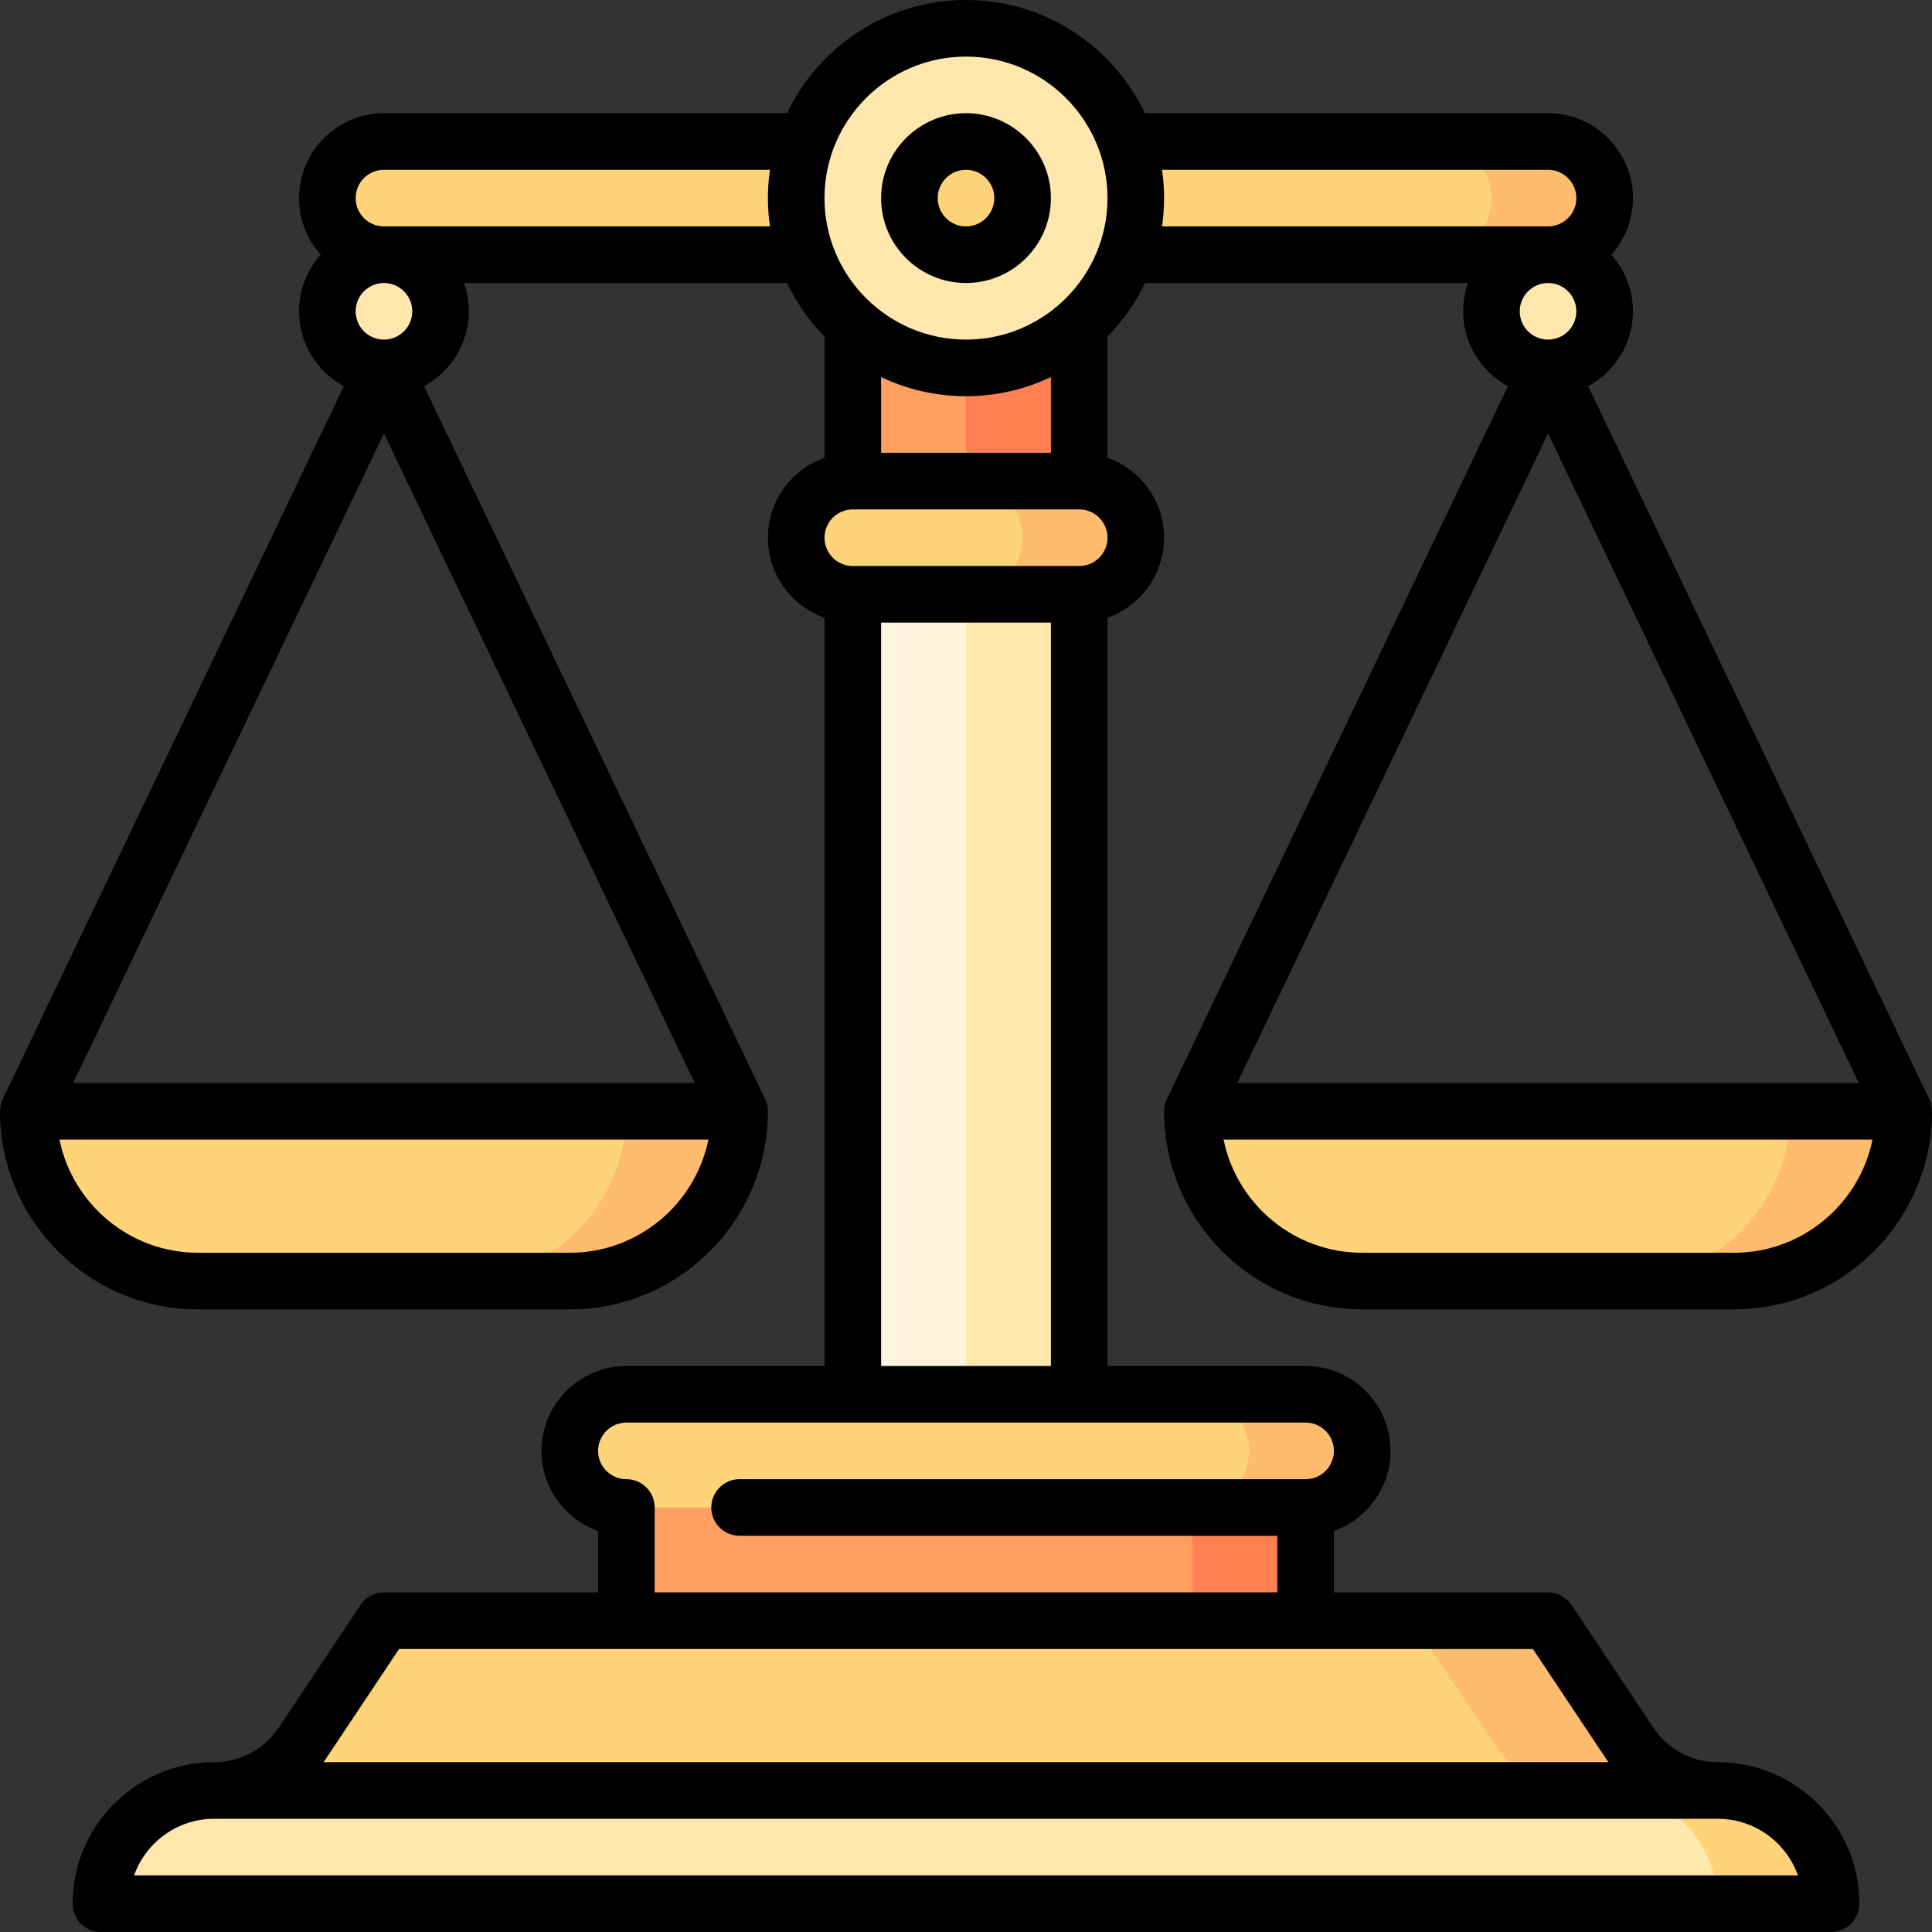 <svg id="Capa_1" enable-background="new 0 0 512 512" height="512" viewBox="0 0 512 512" width="512" xmlns="http://www.w3.org/2000/svg"><rect x="0" y="0" width="512" height="512" fill="#333333" stroke="none"/><g><path d="m474.5 294.5-45 45h30c24.853 0 45-20.147 45-45z" fill="#ffbb6e"/><path d="m474.5 294.5h-158.5c0 24.853 20.147 45 45 45h68.5c24.853 0 45-20.147 45-45z" fill="#ffd478"/><path d="m166 294.5-45 45h30c24.853 0 45-20.147 45-45z" fill="#ffbb6e"/><path d="m166 294.5h-158.5c0 24.853 20.147 45 45 45h68.5c24.853 0 45-20.147 45-45z" fill="#ffd478"/><path d="m301 384.5h45v75h-45z" fill="#ff8053"/><path d="m166 384.5h150v75h-150z" fill="#ffa061"/><path d="m374.195 429.5h-272.445l-21.68 32.519c-5.198 7.797-13.949 12.481-23.32 12.481v15h380.472z" fill="#ffd478"/><path d="m431.93 462.019-21.68-32.519h-36.055l21.68 32.519c5.198 7.797 13.949 12.481 23.32 12.481l18.028 15 18.028-15c-9.372 0-18.123-4.683-23.321-12.481z" fill="#ffbb6e"/><path d="m241 67.5h45v75h-45z" fill="#ff8053"/><path d="m226 67.5h30v75h-30z" fill="#ffa061"/><path d="m241 142.5h45v242h-45z" fill="#ffe7ad"/><path d="m226 142.5h30v242h-30z" fill="#fff5de"/><path d="m286 127.5h-30v30h30c8.284 0 15-6.716 15-15s-6.716-15-15-15z" fill="#ffbb6e"/><path d="m271 142.5c0-8.284-6.716-15-15-15h-30c-8.284 0-15 6.716-15 15s6.716 15 15 15h30c8.284 0 15-6.716 15-15z" fill="#ffd478"/><path d="m346 369.5h-30v30h30c8.284 0 15-6.716 15-15s-6.716-15-15-15z" fill="#ffbb6e"/><path d="m331 384.5c0-8.284-6.716-15-15-15h-150c-8.284 0-15 6.716-15 15s6.716 15 15 15h150c8.284 0 15-6.716 15-15z" fill="#ffd478"/><path d="m410.25 37.5h-30v30h30c8.284 0 15-6.716 15-15s-6.716-15-15-15z" fill="#ffbb6e"/><path d="m395.25 52.5c0-8.284-6.716-15-15-15h-278.5c-8.284 0-15 6.716-15 15s6.716 15 15 15h278.5c8.284 0 15-6.716 15-15z" fill="#ffd478"/><path d="m455.25 474.5h-30l30 30h30c0-16.569-13.431-30-30-30z" fill="#ffd478"/><path d="m425.25 474.5h-368.5c-16.569 0-30 13.431-30 30h428.5c0-16.569-13.431-30-30-30z" fill="#ffe7ad"/><circle cx="256" cy="52.5" fill="#ffe7ad" r="45"/><circle cx="256" cy="52.5" fill="#ffd478" r="15"/><circle cx="101.75" cy="82.5" fill="#ffe7ad" r="15"/><circle cx="410.25" cy="82.5" fill="#ffe7ad" r="15"/><path d="m308.5 294.5c0 28.949 23.551 52.5 52.5 52.5h98.5c28.949 0 52.5-23.551 52.5-52.5 0-1.12-.251-2.226-.734-3.237l-90.392-188.936c7.063-3.8 11.876-11.261 11.876-19.828 0-5.758-2.177-11.016-5.747-15 3.571-3.984 5.747-9.242 5.747-15 0-12.407-10.093-22.5-22.5-22.5h-106.826c-8.441-17.72-26.523-29.999-47.424-29.999s-38.983 12.279-47.424 30h-106.826c-12.407 0-22.5 10.093-22.5 22.5 0 5.758 2.177 11.016 5.747 15-3.571 3.984-5.747 9.242-5.747 15 0 8.566 4.813 16.028 11.876 19.828l-90.392 188.935c-.483 1.011-.734 2.117-.734 3.237 0 28.949 23.551 52.5 52.5 52.5h98.5c28.949 0 52.5-23.551 52.5-52.5 0-1.12-.251-2.226-.734-3.237l-90.392-188.936c7.063-3.8 11.876-11.261 11.876-19.828 0-2.629-.458-5.153-1.29-7.5h85.616c2.513 5.275 5.882 10.063 9.924 14.192v32.098c-8.729 3.096-15 11.432-15 21.21s6.271 18.114 15 21.21v198.291h-52.5c-12.407 0-22.5 10.093-22.5 22.5 0 9.778 6.27 18.12 15 21.215v16.285h-56.75c-2.508 0-4.849 1.253-6.24 3.34l-21.68 32.519c-3.816 5.724-10.201 9.141-17.08 9.141-20.678 0-37.5 16.822-37.5 37.5 0 4.142 3.358 7.5 7.5 7.5h458.5c4.142 0 7.5-3.358 7.5-7.5 0-20.678-16.822-37.5-37.5-37.5-6.879 0-13.264-3.417-17.08-9.141l-21.68-32.519c-1.391-2.086-3.732-3.34-6.24-3.34h-56.75v-16.29c8.729-3.096 15-11.432 15-21.21 0-12.407-10.093-22.5-22.5-22.5h-52.5v-198.29c8.729-3.096 15-11.432 15-21.21s-6.271-18.114-15-21.21v-32.098c4.042-4.13 7.411-8.918 9.924-14.192h85.616c-.833 2.347-1.29 4.871-1.29 7.5 0 8.566 4.813 16.028 11.876 19.828l-90.392 188.936c-.483 1.01-.734 2.116-.734 3.236zm151 37.5h-98.5c-18.109 0-33.255-12.905-36.739-30h171.979c-3.485 17.095-18.631 30-36.74 30zm-131.598-45 82.348-172.122 82.348 172.122zm-226.152-172.122 82.348 172.122h-164.696zm49.25 217.122h-98.5c-18.109 0-33.255-12.905-36.739-30h171.979c-3.485 17.095-18.631 30-36.74 30zm-41.75-249.5c0 4.136-3.364 7.5-7.5 7.5s-7.5-3.364-7.5-7.5 3.364-7.5 7.5-7.5 7.5 3.364 7.5 7.5zm-7.5-22.5c-4.136 0-7.5-3.364-7.5-7.5s3.364-7.5 7.5-7.5h102.294c-.352 2.451-.544 4.953-.544 7.5s.192 5.049.544 7.5zm131.75 60v-20.076c6.824 3.25 14.452 5.076 22.5 5.076s15.676-1.825 22.5-5.076v20.076zm242.965 377h-440.93c3.095-8.73 11.437-15 21.215-15h398.5c9.778 0 18.12 6.27 21.215 15zm-50.776-30.821c.187.281.39.547.585.821h-340.548c.194-.274.398-.54.585-.821l19.453-29.179h300.473zm-72.189-81.679c0 4.136-3.364 7.5-7.5 7.5h-150c-4.142 0-7.5 3.358-7.5 7.5s3.358 7.5 7.5 7.5h142.5v15h-165v-22.5c0-4.142-3.358-7.5-7.5-7.5-4.136 0-7.5-3.364-7.5-7.5s3.364-7.5 7.5-7.5h180c4.136 0 7.5 3.364 7.5 7.5zm-120-22.5v-197h45v197zm52.5-212h-60c-4.136 0-7.5-3.364-7.5-7.5s3.364-7.5 7.5-7.5h60c4.136 0 7.5 3.364 7.5 7.5s-3.364 7.5-7.5 7.5zm-30-60c-20.678 0-37.5-16.822-37.5-37.5s16.822-37.5 37.5-37.5 37.5 16.822 37.5 37.5-16.822 37.5-37.5 37.5zm51.956-45h102.294c4.136 0 7.5 3.364 7.5 7.5s-3.364 7.5-7.5 7.5h-102.294c.352-2.451.544-4.953.544-7.5s-.192-5.049-.544-7.5zm109.794 37.5c0 4.136-3.364 7.5-7.5 7.5s-7.5-3.364-7.5-7.5 3.364-7.5 7.5-7.5 7.5 3.364 7.5 7.5z"/><path d="m256 30c-12.407 0-22.5 10.093-22.5 22.5s10.093 22.5 22.5 22.5 22.5-10.093 22.5-22.5-10.093-22.5-22.5-22.5zm0 30c-4.136 0-7.5-3.364-7.5-7.5s3.364-7.5 7.5-7.5 7.5 3.364 7.5 7.5-3.364 7.5-7.5 7.5z"/></g></svg>